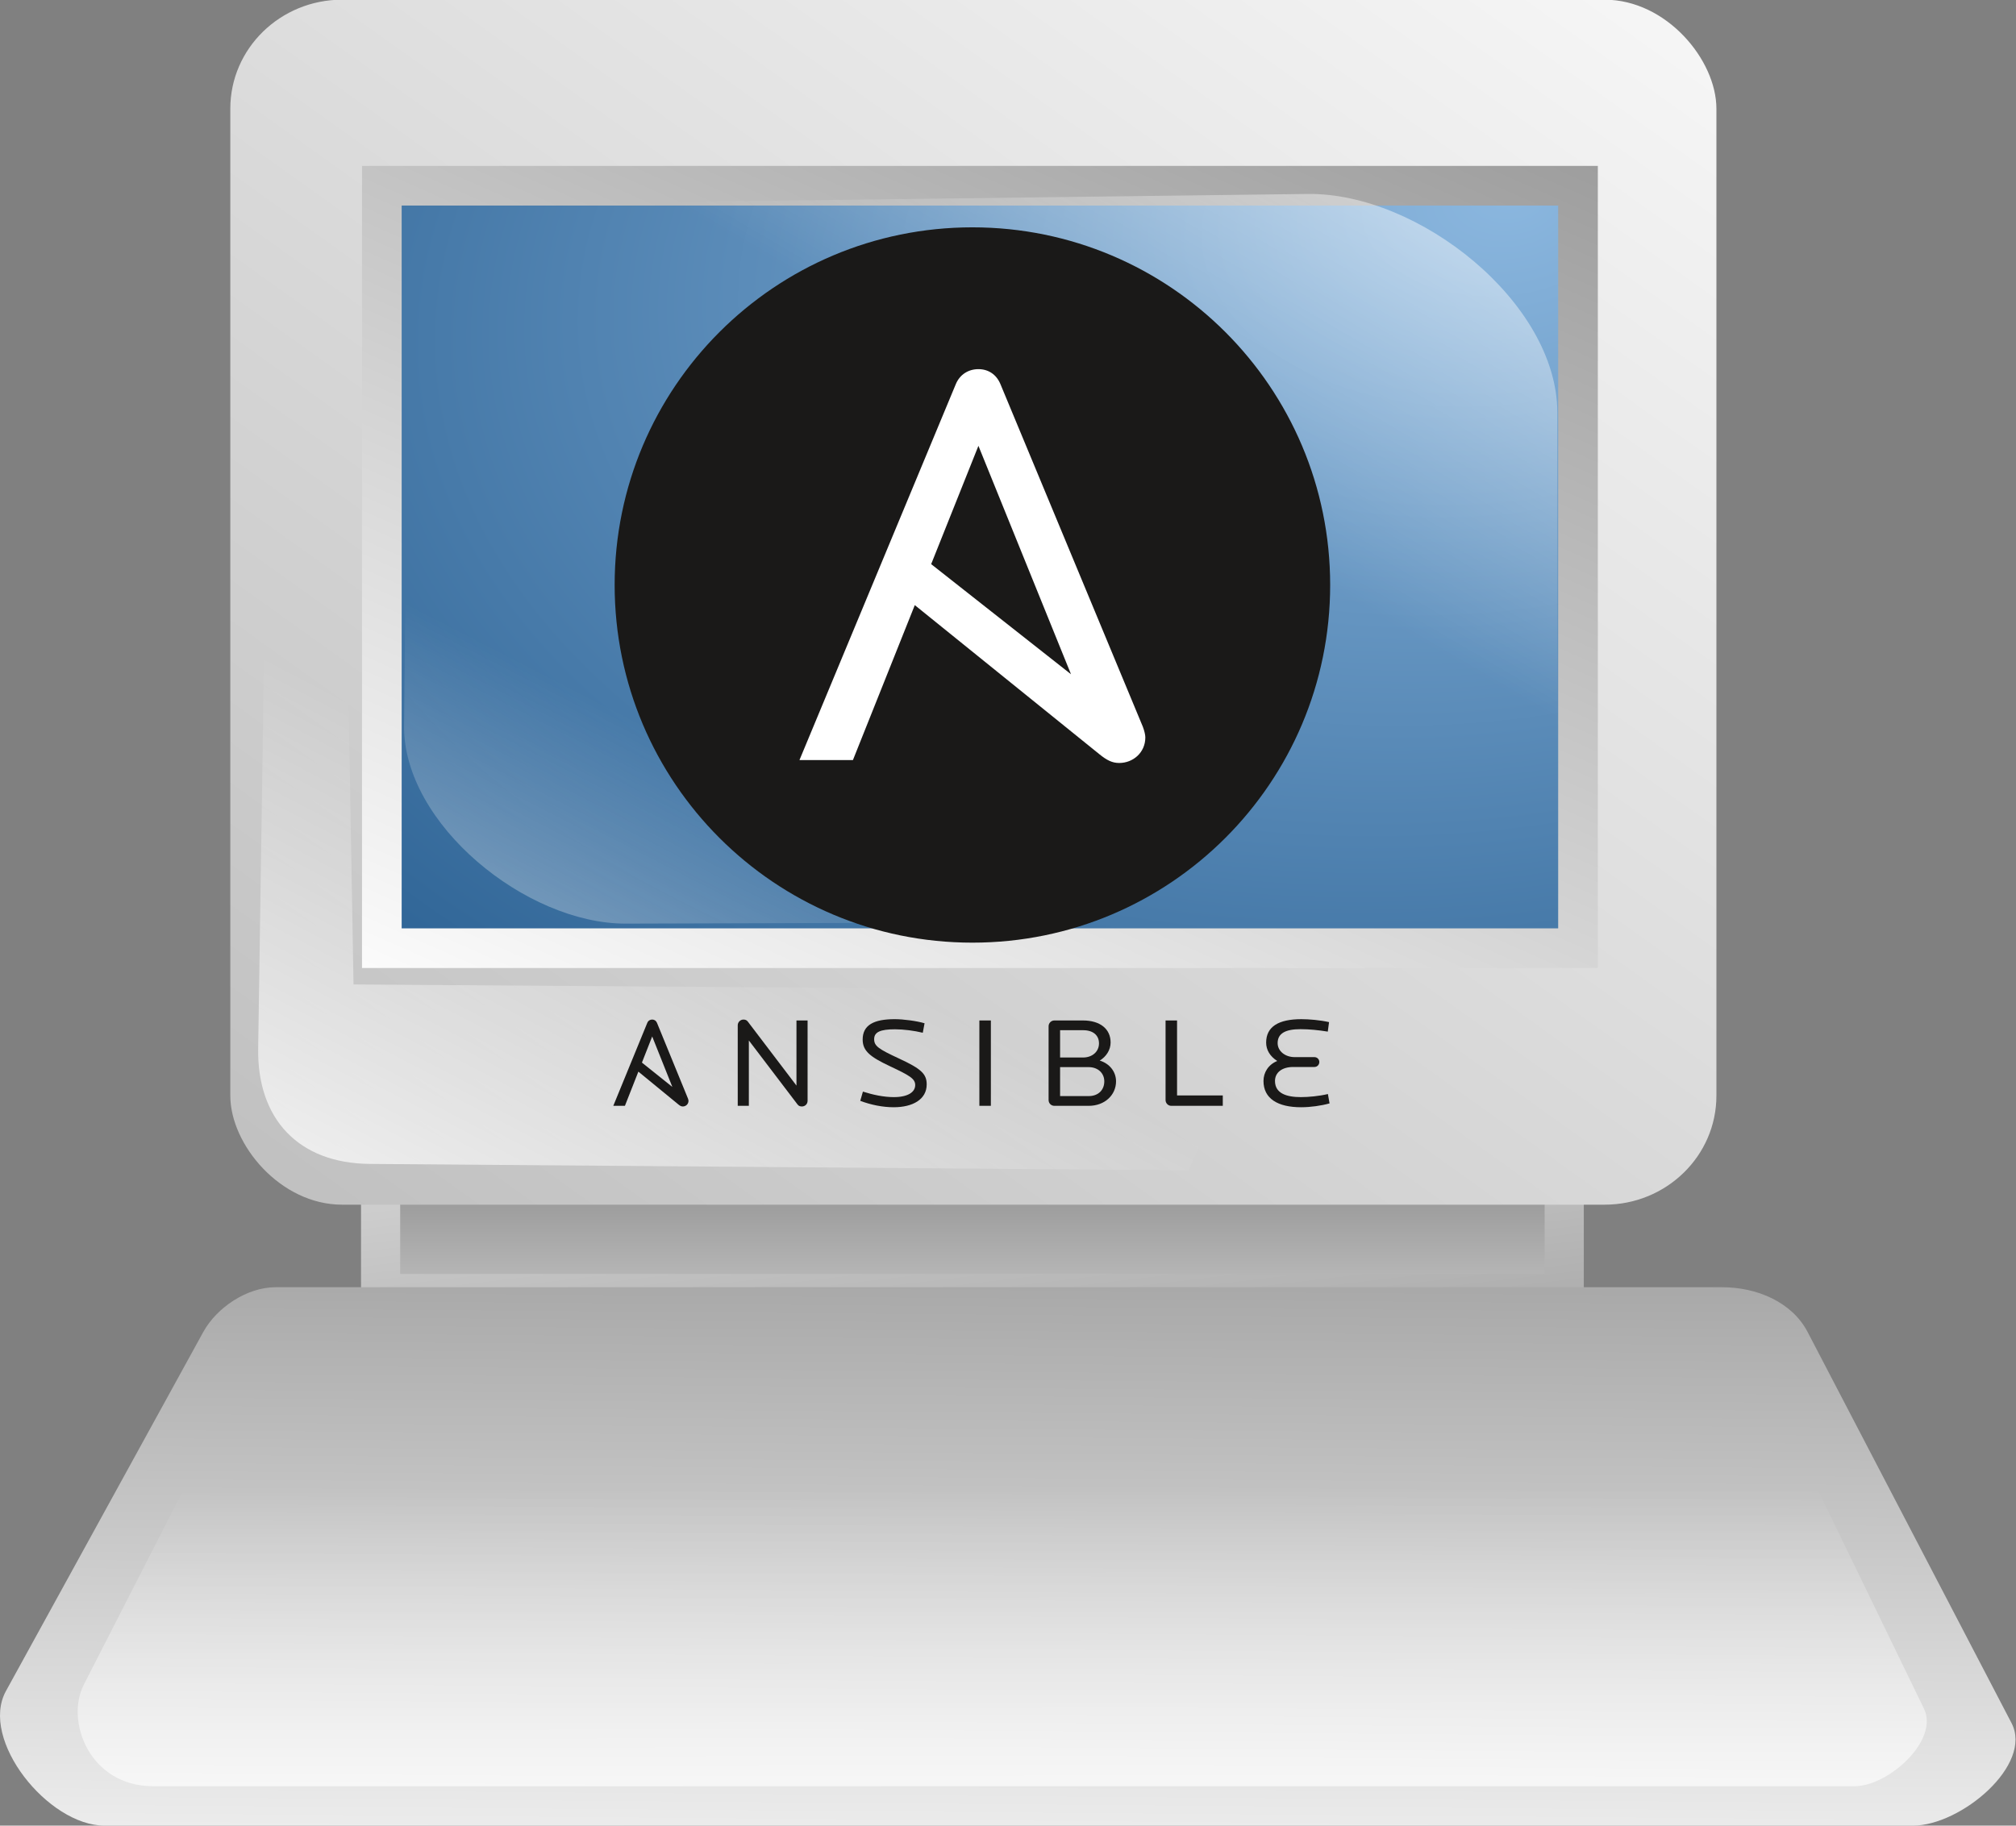 <?xml version="1.0" encoding="UTF-8" standalone="no"?>
<!-- Created with Inkscape (http://www.inkscape.org/) -->

<svg
   height="59.254"
   id="Andysvg"
   inkscape:version="1.4.2 (2aeb623e1d, 2025-05-12)"
   sodipodi:docname="computer-ansible.svg"
   sodipodi:version="0.32"
   version="1.0"
   width="65.415"
   x="0"
   y="0"
   inkscape:output_extension="org.inkscape.output.svg.inkscape"
   xml:space="preserve"
   xmlns:inkscape="http://www.inkscape.org/namespaces/inkscape"
   xmlns:sodipodi="http://sodipodi.sourceforge.net/DTD/sodipodi-0.dtd"
   xmlns:xlink="http://www.w3.org/1999/xlink"
   xmlns="http://www.w3.org/2000/svg"
   xmlns:svg="http://www.w3.org/2000/svg"
   xmlns:rdf="http://www.w3.org/1999/02/22-rdf-syntax-ns#"
   xmlns:cc="http://creativecommons.org/ns#"
   xmlns:dc="http://purl.org/dc/elements/1.1/"><rect width="100%" height="100%" fill="#808080" stroke="none"/><defs
     id="defs3"><linearGradient
       id="linearGradient1806"><stop
         id="stop1807"
         offset="0"
         style="stop-color:#000000;stop-opacity:0.351;" /><stop
         id="stop3276"
         offset="0.65"
         style="stop-color:#000000;stop-opacity:0.134;" /><stop
         id="stop1808"
         offset="1"
         style="stop-color:#000000;stop-opacity:0;" /></linearGradient><radialGradient
       cx="42.007"
       cy="39.008"
       fx="42.281"
       fy="39.41"
       id="radialGradient1977"
       r="11.574"
       xlink:href="#linearGradient1806"
       gradientUnits="userSpaceOnUse" /><linearGradient
       id="linearGradient893"><stop
         id="stop895"
         offset="0"
         style="stop-color:#000;stop-opacity:1;" /><stop
         id="stop896"
         offset="1"
         style="stop-color:#fff;stop-opacity:1;" /></linearGradient><linearGradient
       id="linearGradient1317"><stop
         id="stop1318"
         offset="0"
         style="stop-color:#000000;stop-opacity:0.529;" /><stop
         id="stop1320"
         offset="0.5"
         style="stop-color:#000000;stop-opacity:0.174;" /><stop
         id="stop1319"
         offset="1"
         style="stop-color:#000000;stop-opacity:0;" /></linearGradient><linearGradient
       id="linearGradient1133"><stop
         id="stop1134"
         offset="0"
         style="stop-color:#8bb7df;stop-opacity:1;" /><stop
         id="stop1136"
         offset="0.762"
         style="stop-color:#2a6092;stop-opacity:1;" /><stop
         id="stop1135"
         offset="1"
         style="stop-color:#375e82;stop-opacity:1;" /></linearGradient><linearGradient
       id="linearGradient1098"><stop
         id="stop1099"
         offset="0"
         style="stop-color:#ffffff;stop-opacity:1;" /><stop
         id="stop1101"
         offset="0.5"
         style="stop-color:#ffffff;stop-opacity:0.223;" /><stop
         id="stop1102"
         offset="0.599"
         style="stop-color:#ffffff;stop-opacity:0;" /><stop
         id="stop1100"
         offset="1"
         style="stop-color:#ffffff;stop-opacity:0.603;" /></linearGradient><linearGradient
       id="linearGradient902"><stop
         id="stop903"
         offset="0"
         style="stop-color:#000000;stop-opacity:0;" /><stop
         id="stop904"
         offset="1"
         style="stop-color:#000000;stop-opacity:0.22;" /></linearGradient><linearGradient
       id="linearGradient892"><stop
         id="stop893"
         offset="0"
         style="stop-color:#ffffff;stop-opacity:0;" /><stop
         id="stop894"
         offset="1"
         style="stop-color:#fff;stop-opacity:1;" /></linearGradient><linearGradient
       id="linearGradient888"><stop
         id="stop889"
         offset="0"
         style="stop-color:#626262;stop-opacity:1;" /><stop
         id="stop890"
         offset="1"
         style="stop-color:#fff;stop-opacity:1;" /></linearGradient><linearGradient
       id="linearGradient891"
       x1="92.438"
       x2="27.674"
       xlink:href="#linearGradient888"
       y1="-3.91"
       y2="91.077"
       gradientTransform="matrix(0.818,0,0,0.53,-9.883,-14.59)"
       gradientUnits="userSpaceOnUse" /><linearGradient
       id="linearGradient901"
       xlink:href="#linearGradient1806"
       gradientTransform="matrix(0.852,0,0,0.575,70.875,-17.351)"
       x1="9.492"
       y1="22.862"
       x2="41.72"
       y2="22.862"
       gradientUnits="userSpaceOnUse" /><linearGradient
       id="linearGradient905"
       x1="-77.726"
       x2="95.644"
       xlink:href="#linearGradient888"
       y1="208.44"
       y2="11.699"
       gradientTransform="matrix(0.731,0,0,0.593,-9.883,-14.59)"
       gradientUnits="userSpaceOnUse" /><radialGradient
       cx="60.005"
       cy="56.486"
       fx="72.108"
       fy="39.288"
       id="radialGradient1132"
       r="68.589"
       xlink:href="#linearGradient1133"
       gradientTransform="matrix(0.818,0,0,0.53,-9.883,-14.59)"
       gradientUnits="userSpaceOnUse" /><linearGradient
       id="linearGradient1138"
       x1="-249.721"
       x2="-268.254"
       xlink:href="#linearGradient1806"
       y1="375.922"
       y2="75.913"
       gradientTransform="scale(1.087,0.92)"
       gradientUnits="userSpaceOnUse" /><linearGradient
       id="linearGradient1140"
       x1="45.686"
       x2="41.967"
       xlink:href="#linearGradient888"
       y1="110.445"
       y2="232.25"
       gradientTransform="matrix(1.274,0,0,0.341,-9.883,-14.59)"
       gradientUnits="userSpaceOnUse" /><linearGradient
       id="linearGradient1141"
       x1="0"
       x2="0.93"
       xlink:href="#linearGradient888"
       y1="3.301"
       y2="-0.458" /><linearGradient
       id="linearGradient1144"
       x1="31.45"
       x2="31.617"
       xlink:href="#linearGradient892"
       y1="203.499"
       y2="251.219"
       gradientTransform="matrix(1.404,0,0,0.309,-9.883,-14.59)"
       gradientUnits="userSpaceOnUse" /><linearGradient
       id="linearGradient1146"
       x1="39.811"
       x2="17.877"
       xlink:href="#linearGradient892"
       y1="90.197"
       y2="113.719"
       gradientTransform="matrix(0.881,0,0,0.493,-9.883,-14.59)"
       gradientUnits="userSpaceOnUse" /><linearGradient
       id="linearGradient1148"
       x1="39.691"
       x2="70.224"
       xlink:href="#linearGradient892"
       y1="49.508"
       y2="20.482"
       gradientTransform="scale(1.329,0.752)"
       gradientUnits="userSpaceOnUse" /><linearGradient
       id="linearGradient1150"
       x1="35.19"
       x2="8.346"
       xlink:href="#linearGradient892"
       y1="76.278"
       y2="105.425"
       gradientTransform="scale(1.328,0.753)"
       gradientUnits="userSpaceOnUse" /><linearGradient
       id="linearGradient1156"
       x1="25.221"
       x2="25.221"
       xlink:href="#linearGradient888"
       y1="178.489"
       y2="234.269"
       gradientTransform="matrix(1.616,0,0,0.269,-9.883,-14.59)"
       gradientUnits="userSpaceOnUse" /><linearGradient
       id="linearGradient1157"
       x1="51.461"
       x2="-16.224"
       xlink:href="#linearGradient888"
       y1="269.858"
       y2="176.287"
       gradientTransform="matrix(1.616,0,0,0.269,-9.883,-14.59)"
       gradientUnits="userSpaceOnUse" /><linearGradient
       id="linearGradient1166"
       x1="111.498"
       x2="107.049"
       xlink:href="#linearGradient1317"
       y1="131.252"
       y2="148.786"
       gradientTransform="matrix(0.563,0,0,0.378,1.021,-9.426)"
       gradientUnits="userSpaceOnUse" /><linearGradient
       id="linearGradient1167"
       x1="141.602"
       x2="88.447"
       xlink:href="#linearGradient888"
       y1="228.393"
       y2="133.547"
       gradientTransform="matrix(0.545,0,0,0.391,1.021,-9.426)"
       gradientUnits="userSpaceOnUse" /><linearGradient
       id="linearGradient1169"
       x1="146.699"
       x2="74.534"
       xlink:href="#linearGradient893"
       y1="224.579"
       y2="81.478"
       gradientTransform="matrix(0.546,0,0,0.39,1.021,-9.426)"
       gradientUnits="userSpaceOnUse" /><linearGradient
       gradientTransform="scale(0.998,1.002)"
       id="linearGradient1170"
       x1="0.473"
       x2="0.487"
       xlink:href="#linearGradient902"
       y1="-0.016"
       y2="1.838" /><linearGradient
       id="linearGradient1171"
       x1="101.107"
       x2="95.1"
       xlink:href="#linearGradient902"
       y1="177.778"
       y2="173.032"
       gradientTransform="matrix(0.626,0,0,0.34,1.021,-9.426)"
       gradientUnits="userSpaceOnUse" /><radialGradient
       cx="0.479"
       cy="0.533"
       fx="0.475"
       fy="0.267"
       id="radialGradient1315"
       r="0.412"
       xlink:href="#linearGradient1317" /><radialGradient
       cx="0.5"
       cy="0.5"
       fx="0.504"
       fy="0.183"
       id="radialGradient1316"
       r="0.35"
       xlink:href="#linearGradient1317" /><linearGradient
       id="linearGradient1404"
       x1="88.756"
       x2="88.997"
       xlink:href="#linearGradient892"
       y1="169.098"
       y2="182.992"
       gradientTransform="matrix(0.63,0,0,0.338,1.021,-9.426)"
       gradientUnits="userSpaceOnUse" /><linearGradient
       gradientTransform="scale(0.998,1.002)"
       id="linearGradient1505"
       x1="0.472"
       x2="0.485"
       xlink:href="#linearGradient902"
       y1="-0.025"
       y2="1.857" /><linearGradient
       gradientTransform="scale(0.996,1.004)"
       id="linearGradient1506"
       x1="0.47"
       x2="0.485"
       xlink:href="#linearGradient902"
       y1="-0.044"
       y2="1.903" /><linearGradient
       gradientTransform="scale(0.997,1.003)"
       id="linearGradient2740"
       x1="0.47"
       x2="0.485"
       xlink:href="#linearGradient902"
       y1="-0.034"
       y2="1.877" /><linearGradient
       id="linearGradient4283"
       x1="-0.773"
       x2="0.991"
       xlink:href="#linearGradient893"
       y1="2.084"
       y2="-0.034" /><linearGradient
       id="linearGradient4284"
       x1="-2.3960868e-17"
       x2="0.93"
       xlink:href="#linearGradient893"
       y1="3.301"
       y2="-0.458" /><linearGradient
       inkscape:collect="always"
       xlink:href="#linearGradient1806"
       id="linearGradient1948"
       gradientUnits="userSpaceOnUse"
       gradientTransform="scale(1.087,0.92)"
       x1="-249.721"
       y1="375.922"
       x2="-268.254"
       y2="75.913" /><linearGradient
       inkscape:collect="always"
       xlink:href="#linearGradient1806"
       id="linearGradient1950"
       gradientUnits="userSpaceOnUse"
       gradientTransform="scale(1.087,0.92)"
       x1="-249.721"
       y1="375.922"
       x2="-268.254"
       y2="75.913" /><linearGradient
       inkscape:collect="always"
       xlink:href="#linearGradient1806"
       id="linearGradient1952"
       gradientUnits="userSpaceOnUse"
       gradientTransform="scale(1.087,0.92)"
       x1="-249.721"
       y1="375.922"
       x2="-268.254"
       y2="75.913" /><linearGradient
       inkscape:collect="always"
       xlink:href="#linearGradient892"
       id="linearGradient2625"
       gradientUnits="userSpaceOnUse"
       gradientTransform="scale(1.329,0.752)"
       x1="39.691"
       y1="49.508"
       x2="70.224"
       y2="20.482" /><linearGradient
       inkscape:collect="always"
       xlink:href="#linearGradient892"
       id="linearGradient2627"
       gradientUnits="userSpaceOnUse"
       gradientTransform="scale(1.328,0.753)"
       x1="35.19"
       y1="76.278"
       x2="8.346"
       y2="105.425" /><linearGradient
       inkscape:collect="always"
       xlink:href="#linearGradient888"
       id="linearGradient2633"
       gradientUnits="userSpaceOnUse"
       gradientTransform="matrix(0.387,0,0,0.269,71.576,-24.087)"
       x1="92.438"
       y1="-3.91"
       x2="27.674"
       y2="91.077" /><linearGradient
       inkscape:collect="always"
       xlink:href="#linearGradient892"
       id="linearGradient2635"
       gradientUnits="userSpaceOnUse"
       gradientTransform="matrix(0.882,0,0,0.492,-8.907,-15.277)"
       x1="39.691"
       y1="49.508"
       x2="70.224"
       y2="20.482" /><linearGradient
       inkscape:collect="always"
       xlink:href="#linearGradient892"
       id="linearGradient2637"
       gradientUnits="userSpaceOnUse"
       gradientTransform="matrix(0.882,0,0,0.492,-10.702,-14.283)"
       x1="35.19"
       y1="76.278"
       x2="8.346"
       y2="105.425" /></defs><sodipodi:namedview
     bordercolor="#666666"
     borderopacity="1.0"
     id="base"
     inkscape:cx="45.431611"
     inkscape:cy="60.899572"
     inkscape:pageopacity="0.0"
     inkscape:pageshadow="2"
     inkscape:window-height="1371"
     inkscape:window-width="2494"
     inkscape:window-x="1986"
     inkscape:window-y="32"
     inkscape:zoom="5.6568542"
     pagecolor="#ffffff"
     showborder="true"
     inkscape:current-layer="layer2"
     inkscape:showpageshadow="2"
     inkscape:pagecheckerboard="0"
     inkscape:deskcolor="#d1d1d1"
     inkscape:window-maximized="1" /><rect
     height="5.409"
     id="rect1155"
     style="fill:url(#linearGradient1156);fill-opacity:1;fill-rule:evenodd;stroke:url(#linearGradient1157);stroke-width:0.953pt"
     width="38.406"
     x="12.35"
     y="36.575" /><path
     d="M 0.193,54.885 C -0.674,56.463 1.558,59.254 3.393,59.254 L 62.069,59.254 C 63.629,59.254 65.976,57.281 65.27,55.925 L 58.655,43.235 C 58.146,42.258 57.006,41.779 55.881,41.779 L 8.941,41.779 C 8.014,41.779 7.032,42.438 6.594,43.235 L 0.193,54.885 z "
     id="path1139"
     sodipodi:nodetypes="czzzzzzzz"
     style="fill:url(#linearGradient1140);fill-opacity:1;fill-rule:evenodd;stroke-width:1.447pt" /><rect
     height="39.11"
     id="rect1137"
     rx="3.627"
     ry="3.537"
     style="fill:url(#linearGradient905);fill-opacity:1;fill-rule:evenodd;stroke-width:1.628"
     width="48.221"
     x="7.473"
     y="-0.01" /><rect
     height="24.747"
     id="rect1131"
     style="fill:url(#radialGradient1132);fill-opacity:1;fill-rule:evenodd;stroke:url(#linearGradient891);stroke-width:0.965pt"
     width="38.813"
     x="12.39"
     y="6.028" /><path
     d="M 8.591,19.782 L 8.377,34.033 C 8.343,36.304 9.671,37.759 12.004,37.777 L 38.569,37.985 L 41.129,32.16 L 11.471,31.952 L 11.258,19.678 L 8.591,19.782 z "
     id="path1145"
     sodipodi:nodetypes="czzccccc"
     style="fill:url(#linearGradient1146);fill-opacity:1;fill-rule:evenodd;stroke-width:1pt" /><path
     d="M 2.721,54.675 C 2.111,55.867 2.909,57.975 4.97,57.975 L 60.18,57.975 C 61.276,57.975 62.926,56.485 62.43,55.461 L 57.78,45.875 C 57.422,45.136 56.621,44.774 55.831,44.774 L 8.869,44.774 C 8.218,44.774 7.527,45.272 7.22,45.875 L 2.721,54.675 z "
     id="path1143"
     sodipodi:nodetypes="czzzzzzzz"
     style="fill:url(#linearGradient1144);fill-opacity:1;fill-rule:evenodd;stroke-width:1pt" /><path
     d="M 19.011,6.59 L 42.427,6.295 C 46.041,6.249 50.532,9.83 50.532,13.389 L 50.532,24.031 L 18.711,23.735 L 19.011,6.59 z "
     id="path1147"
     sodipodi:nodetypes="czzccc"
     style="fill:url(#linearGradient2635);fill-opacity:1;fill-rule:evenodd;stroke-width:1pt" /><path
     d="M 41.293,29.916 L 20.31,29.978 C 17.071,29.987 13.079,26.74 13.111,23.551 L 13.206,14.017 L 41.715,14.557 L 41.293,29.916 z "
     id="path1149"
     sodipodi:nodetypes="czzccc"
     style="fill:url(#linearGradient2637);fill-opacity:1;fill-rule:evenodd;stroke-width:1pt" /><g
     inkscape:groupmode="layer"
     id="layer2"
     inkscape:label="Layer 1"><g
       id="g1"
       transform="matrix(0.091,0,0,0.091,19.876,7.351)"><g
         fill="#1a1918"
         transform="translate(0,281.86)"
         id="g7"><path
           d="m 67.517,32.004 c -0.542,0 -1.126,-0.137 -1.532,-0.686 L 48.601,8.456 v 23.319 H 44.637 V 3.061 c 0,-1.143 0.946,-2.057 2.028,-2.057 0.63,0 1.171,0.183 1.575,0.732 l 17.34,22.816 V 1.324 h 3.964 v 28.668 c 0,1.189 -0.946,2.012 -2.026,2.012"
           id="path1" /><path
           d="m 100.306,32.278 c -3.963,0 -8.107,-0.823 -11.98,-2.286 l 0.946,-3.293 c 3.558,1.143 7.431,1.966 11.034,1.966 5,0 7.612,-1.783 7.612,-4.298 0,-2.287 -2.027,-3.43 -9.008,-6.722 -6.981,-3.292 -9.727,-5.395 -9.727,-9.511 0,-5.166 3.963,-7.27 11.438,-7.27 3.108,0 7.882,0.641 10.63,1.464 l -0.631,3.383 c -3.018,-0.731 -6.801,-1.234 -9.909,-1.234 -5.268,0 -7.431,1.005 -7.431,3.521 0,2.468 1.576,3.52 8.962,6.95 7.792,3.612 9.773,5.441 9.773,9.19 0,5.442 -5.135,8.139 -11.71,8.139"
           id="path2" /><path
           d="m 130.798,1.324 h 4.098 v 30.451 H 130.798 Z"
           id="path3" /><path
           d="m 169.758,17.967 h -10.18 v 10.334 h 10.18 c 3.467,0 5.584,-2.195 5.584,-5.259 0,-2.881 -2.207,-5.075 -5.584,-5.075 m -1.983,-13.168 h -8.197 v 9.739 h 8.197 c 3.288,0 5.675,-2.104 5.675,-5.03 0,-2.881 -2.072,-4.71 -5.675,-4.71 m 2.027,26.977 h -12.25 c -1.172,0 -2.072,-0.915 -2.072,-2.058 V 3.381 c 0,-1.098 0.901,-2.058 2.072,-2.058 h 10.133 c 6.215,0 9.908,3.063 9.908,7.864 0,2.606 -1.531,5.029 -3.874,6.447 3.469,1.052 5.81,3.932 5.81,7.407 0,4.847 -4.007,8.733 -9.727,8.733"
           id="path4" /><path
           d="m 199.212,31.775 c -1.124,0 -2.025,-0.96 -2.025,-2.058 V 1.324 h 4.098 v 26.748 h 16.304 v 3.703 h -18.376 z"
           id="path5" /><path
           d="m 245.526,32.278 c -8.377,0 -13.421,-3.109 -13.421,-9.373 0,-2.972 1.667,-5.807 4.91,-7.133 -2.612,-1.646 -3.963,-3.978 -3.963,-6.538 0,-5.669 4.37,-8.368 12.566,-8.368 2.748,0 6.62,0.321 9.864,1.053 l -0.451,3.383 c -3.422,-0.549 -6.621,-0.868 -9.728,-0.868 -5.315,0 -8.152,1.462 -8.152,4.983 0,2.789 2.613,4.984 6.081,4.984 h 7.025 c 0.991,0 1.756,0.777 1.756,1.737 0,1.006 -0.765,1.783 -1.756,1.783 h -7.565 c -3.965,0 -6.485,1.966 -6.485,4.984 0,4.435 4.098,5.761 9.232,5.761 2.793,0 6.574,-0.365 9.637,-1.097 l 0.587,3.337 c -2.928,0.823 -6.757,1.372 -10.135,1.372"
           id="path6" /><path
           d="M 14.138,7.035 21.316,25.019 10.475,16.35 14.138,7.035 Z M 26.889,29.162 15.85,2.188 C 15.534,1.41 14.904,0.999 14.138,0.999 c -0.766,0 -1.441,0.412 -1.756,1.189 L 0.264,31.775 h 4.145 l 4.798,-12.198 14.314,11.741 c 0.576,0.472 0.991,0.686 1.532,0.686 1.08,0 2.026,-0.823 2.026,-2.011 0,-0.193 -0.068,-0.5 -0.189,-0.83 z"
           id="path7" /></g><path
         d="m 255.879,127.868 c 0,70.455 -57.11,127.565 -127.566,127.565 C 57.863,255.433 0.747,198.323 0.747,127.868 0.747,57.418 57.863,0.302 128.313,0.302 c 70.456,0 127.566,57.116 127.566,127.566"
         fill="#1a1918"
         id="path8" /><path
         d="M 130.46,78.229 163.472,159.705 113.608,120.427 130.46,78.229 Z m 58.645,100.245 -50.779,-122.202 c -1.45,-3.524 -4.348,-5.389 -7.866,-5.389 -3.524,0 -6.634,1.865 -8.083,5.389 l -55.733,134.04 H 85.709 l 22.062,-55.265 65.839,53.19 c 2.648,2.141 4.559,3.11 7.042,3.11 4.974,0 9.321,-3.729 9.321,-9.111 0,-0.876 -0.309,-2.266 -0.869,-3.761 z"
         fill="#ffffff"
         id="path9" /></g></g></svg>
